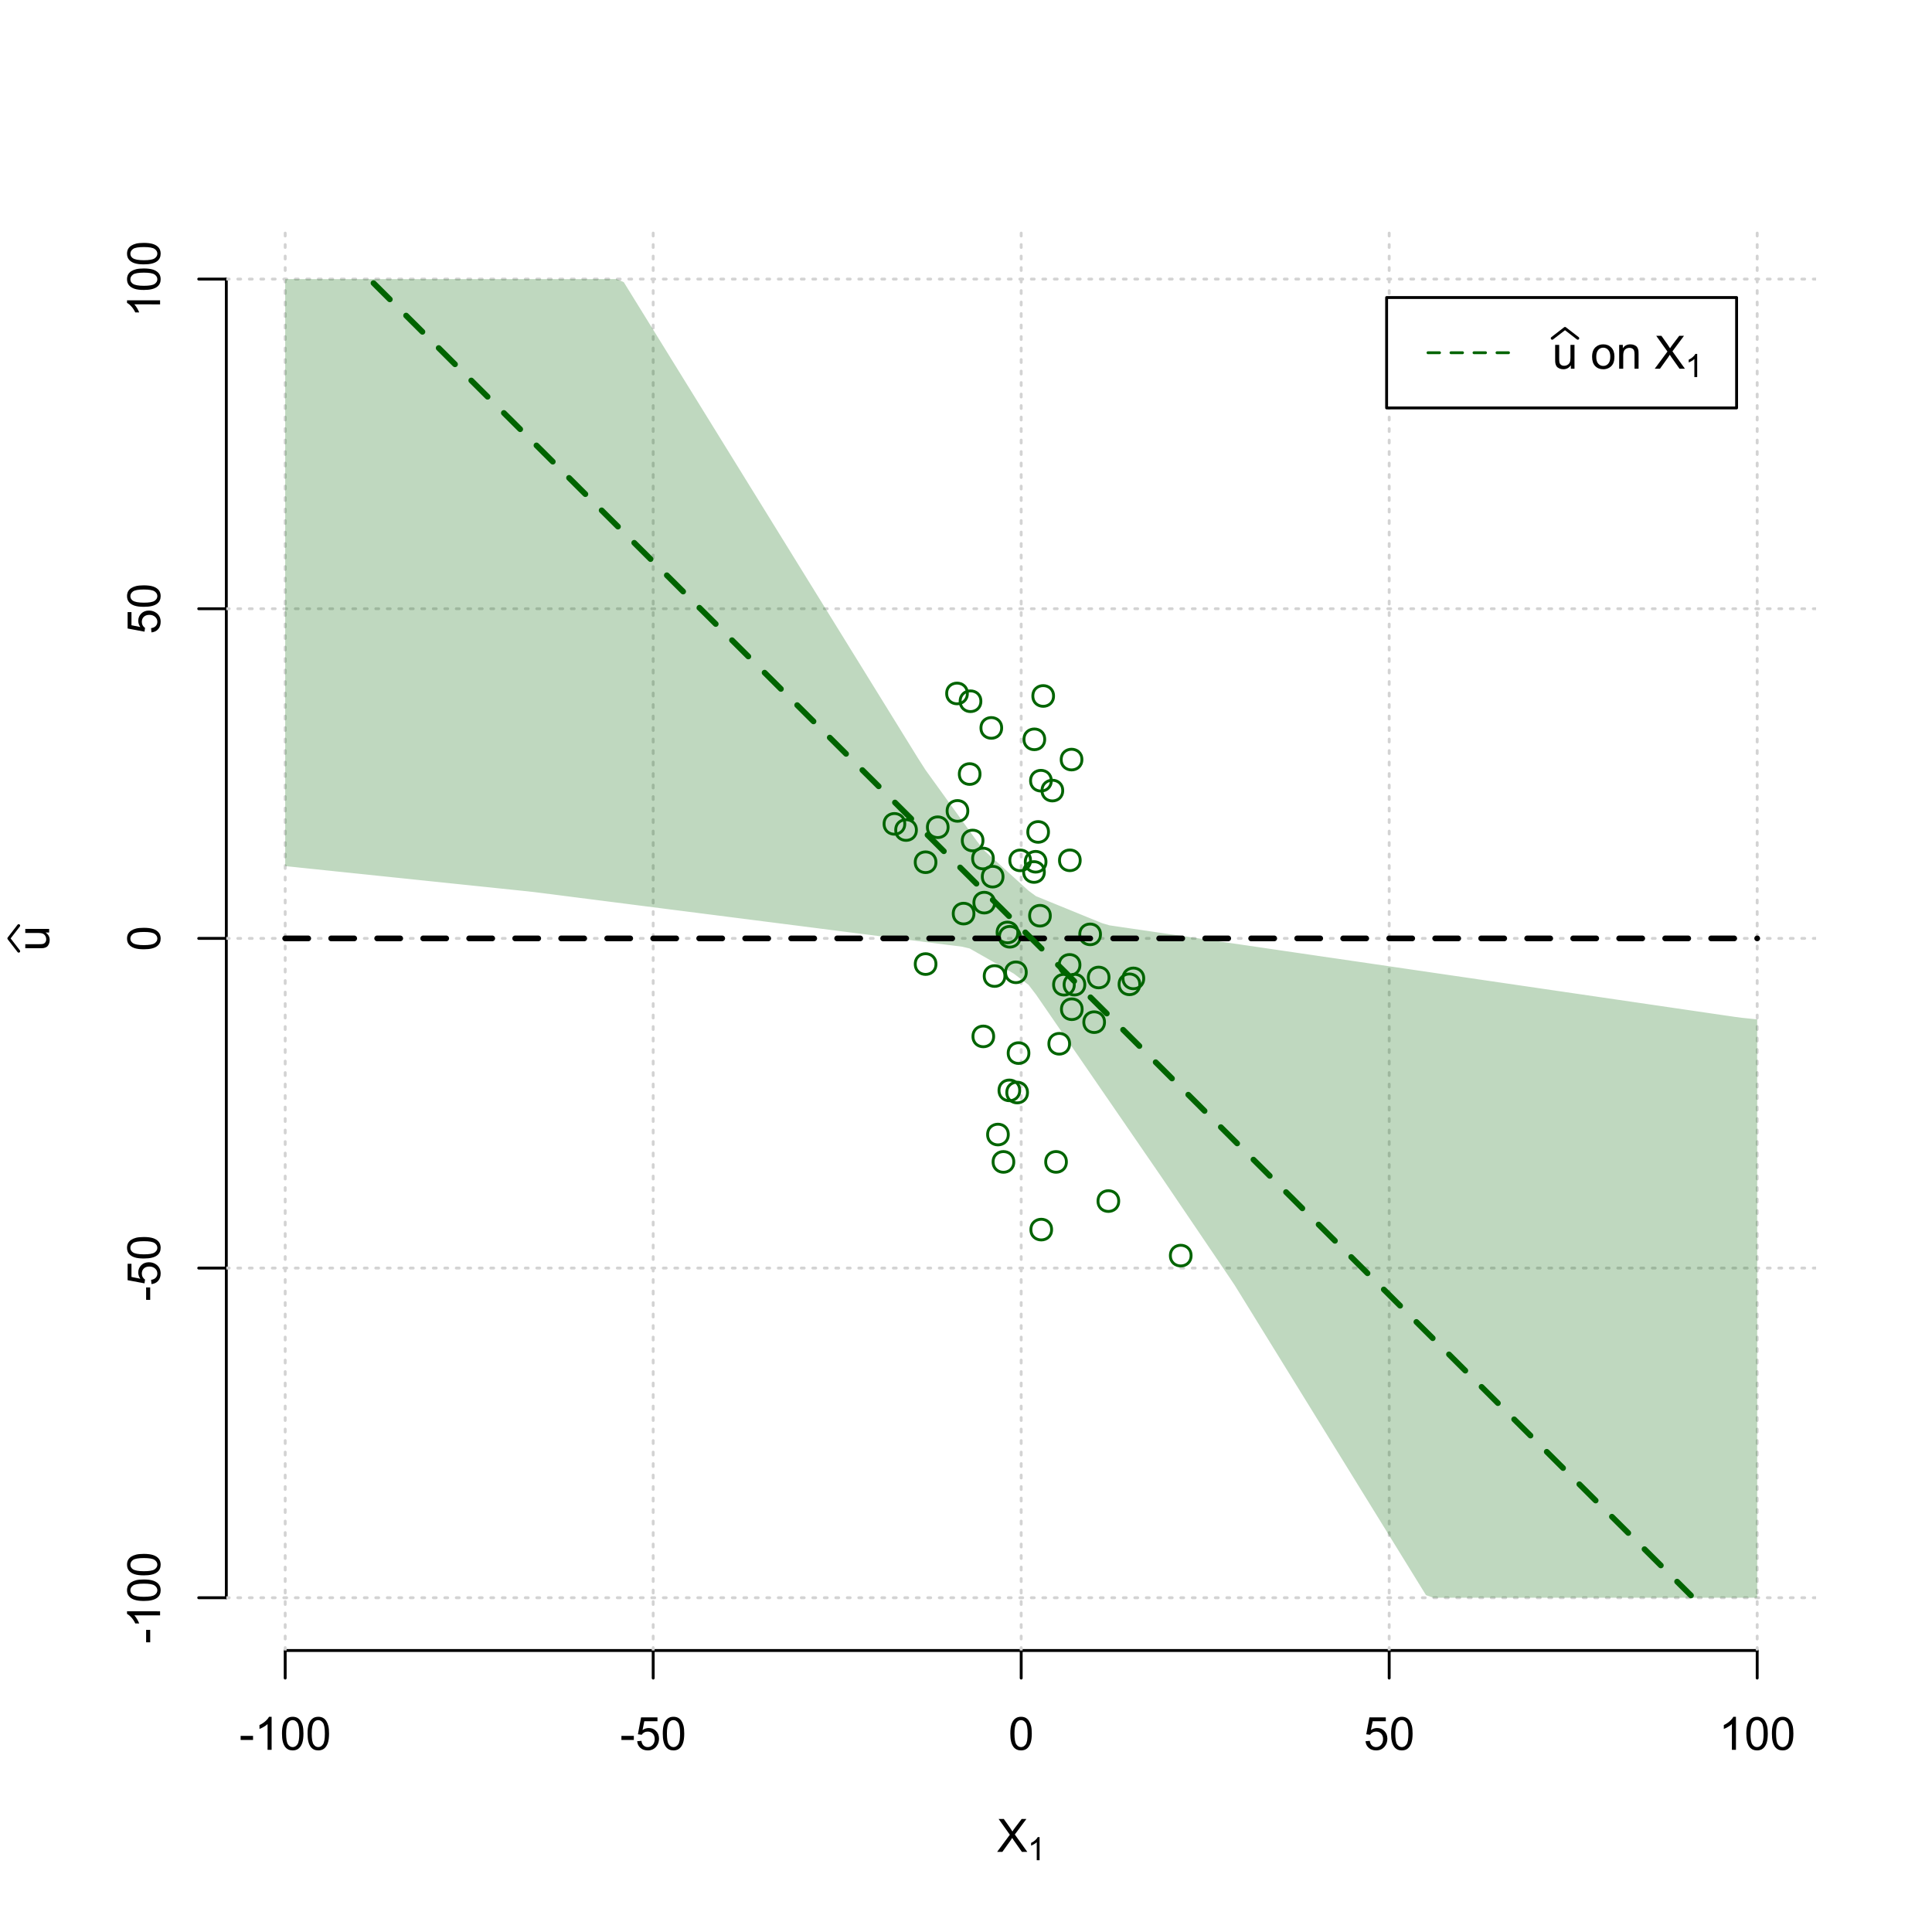 <?xml version="1.0" encoding="UTF-8"?>
<svg xmlns="http://www.w3.org/2000/svg" xmlns:xlink="http://www.w3.org/1999/xlink" width="504pt" height="504pt" viewBox="0 0 504 504" version="1.1">
<defs>
<g>
<symbol overflow="visible" id="glyph0-0">
<path style="stroke:none;" d="M 1.5 0 L 1.5 -7.5 L 7.5 -7.5 L 7.5 0 Z M 1.688 -0.188 L 7.312 -0.188 L 7.312 -7.312 L 1.688 -7.312 Z M 1.688 -0.188 "/>
</symbol>
<symbol overflow="visible" id="glyph0-1">
<path style="stroke:none;" d="M 0.055 0 L 3.375 -4.477 L 0.445 -8.59 L 1.797 -8.59 L 3.359 -6.387 C 3.68 -5.93 3.91 -5.578 4.047 -5.332 C 4.238 -5.645 4.465 -5.969 4.727 -6.312 L 6.457 -8.59 L 7.695 -8.59 L 4.676 -4.539 L 7.93 0 L 6.523 0 L 4.359 -3.062 C 4.238 -3.238 4.113 -3.43 3.984 -3.641 C 3.789 -3.324 3.652 -3.109 3.574 -2.992 L 1.418 0 Z M 0.055 0 "/>
</symbol>
<symbol overflow="visible" id="glyph0-2">
<path style="stroke:none;" d="M 0.383 -2.578 L 0.383 -3.641 L 3.621 -3.641 L 3.621 -2.578 Z M 0.383 -2.578 "/>
</symbol>
<symbol overflow="visible" id="glyph0-3">
<path style="stroke:none;" d="M 4.469 0 L 3.414 0 L 3.414 -6.719 C 3.16 -6.477 2.828 -6.234 2.414 -5.996 C 2 -5.75 1.629 -5.57 1.305 -5.449 L 1.305 -6.469 C 1.895 -6.742 2.41 -7.078 2.852 -7.477 C 3.293 -7.871 3.605 -8.254 3.789 -8.625 L 4.469 -8.625 Z M 4.469 0 "/>
</symbol>
<symbol overflow="visible" id="glyph0-4">
<path style="stroke:none;" d="M 0.5 -4.234 C 0.496 -5.246 0.602 -6.062 0.812 -6.688 C 1.02 -7.305 1.328 -7.785 1.742 -8.121 C 2.148 -8.457 2.668 -8.625 3.297 -8.625 C 3.758 -8.625 4.164 -8.531 4.512 -8.348 C 4.855 -8.16 5.141 -7.891 5.371 -7.543 C 5.594 -7.191 5.773 -6.766 5.906 -6.266 C 6.035 -5.762 6.098 -5.086 6.102 -4.234 C 6.098 -3.227 5.996 -2.414 5.789 -1.797 C 5.578 -1.176 5.266 -0.695 4.859 -0.359 C 4.445 -0.02 3.926 0.145 3.297 0.148 C 2.465 0.145 1.816 -0.148 1.348 -0.742 C 0.781 -1.457 0.496 -2.621 0.5 -4.234 Z M 1.582 -4.234 C 1.582 -2.824 1.746 -1.887 2.074 -1.418 C 2.402 -0.949 2.809 -0.715 3.297 -0.719 C 3.777 -0.715 4.184 -0.949 4.52 -1.422 C 4.848 -1.887 5.016 -2.824 5.016 -4.234 C 5.016 -5.648 4.848 -6.59 4.52 -7.055 C 4.184 -7.516 3.773 -7.746 3.289 -7.75 C 2.801 -7.746 2.414 -7.543 2.125 -7.137 C 1.762 -6.613 1.582 -5.645 1.582 -4.234 Z M 1.582 -4.234 "/>
</symbol>
<symbol overflow="visible" id="glyph0-5">
<path style="stroke:none;" d="M 0.5 -2.25 L 1.605 -2.344 C 1.684 -1.805 1.871 -1.398 2.176 -1.125 C 2.473 -0.852 2.836 -0.715 3.258 -0.719 C 3.766 -0.715 4.195 -0.906 4.547 -1.293 C 4.898 -1.672 5.074 -2.18 5.074 -2.82 C 5.074 -3.414 4.902 -3.891 4.566 -4.242 C 4.227 -4.59 3.785 -4.762 3.242 -4.766 C 2.898 -4.762 2.594 -4.684 2.32 -4.531 C 2.047 -4.375 1.832 -4.176 1.676 -3.93 L 0.688 -4.062 L 1.516 -8.473 L 5.789 -8.473 L 5.789 -7.465 L 2.359 -7.465 L 1.898 -5.156 C 2.414 -5.516 2.953 -5.695 3.523 -5.695 C 4.27 -5.695 4.902 -5.434 5.422 -4.914 C 5.934 -4.395 6.191 -3.727 6.195 -2.914 C 6.191 -2.133 5.965 -1.461 5.516 -0.898 C 4.961 -0.199 4.211 0.145 3.258 0.148 C 2.477 0.145 1.836 -0.07 1.344 -0.508 C 0.844 -0.941 0.562 -1.523 0.5 -2.25 Z M 0.5 -2.25 "/>
</symbol>
<symbol overflow="visible" id="glyph0-6">
<path style="stroke:none;" d="M 4.867 0 L 4.867 -0.914 C 4.379 -0.211 3.723 0.141 2.895 0.141 C 2.527 0.141 2.184 0.07 1.867 -0.07 C 1.547 -0.211 1.309 -0.387 1.156 -0.602 C 1 -0.812 0.895 -1.074 0.832 -1.383 C 0.785 -1.59 0.762 -1.918 0.766 -2.367 L 0.766 -6.223 L 1.82 -6.223 L 1.82 -2.773 C 1.816 -2.219 1.84 -1.848 1.887 -1.656 C 1.949 -1.379 2.09 -1.16 2.309 -1.004 C 2.523 -0.84 2.789 -0.762 3.105 -0.766 C 3.418 -0.762 3.715 -0.844 3.996 -1.008 C 4.273 -1.172 4.469 -1.391 4.586 -1.672 C 4.699 -1.949 4.758 -2.355 4.758 -2.891 L 4.758 -6.223 L 5.812 -6.223 L 5.812 0 Z M 4.867 0 "/>
</symbol>
<symbol overflow="visible" id="glyph0-7">
<path style="stroke:none;" d=""/>
</symbol>
<symbol overflow="visible" id="glyph0-8">
<path style="stroke:none;" d="M 0.398 -3.109 C 0.398 -4.262 0.719 -5.117 1.359 -5.672 C 1.895 -6.133 2.547 -6.363 3.316 -6.363 C 4.172 -6.363 4.871 -6.082 5.414 -5.52 C 5.953 -4.957 6.223 -4.184 6.227 -3.199 C 6.223 -2.398 6.102 -1.766 5.867 -1.309 C 5.625 -0.848 5.277 -0.492 4.82 -0.238 C 4.359 0.016 3.859 0.141 3.316 0.141 C 2.441 0.141 1.734 -0.137 1.203 -0.695 C 0.664 -1.254 0.398 -2.059 0.398 -3.109 Z M 1.484 -3.109 C 1.48 -2.309 1.656 -1.711 2.004 -1.32 C 2.348 -0.922 2.785 -0.727 3.316 -0.727 C 3.84 -0.727 4.273 -0.926 4.621 -1.324 C 4.969 -1.723 5.145 -2.328 5.145 -3.148 C 5.145 -3.914 4.969 -4.496 4.617 -4.895 C 4.266 -5.289 3.832 -5.488 3.316 -5.492 C 2.785 -5.488 2.348 -5.293 2.004 -4.898 C 1.656 -4.5 1.48 -3.902 1.484 -3.109 Z M 1.484 -3.109 "/>
</symbol>
<symbol overflow="visible" id="glyph0-9">
<path style="stroke:none;" d="M 0.789 0 L 0.789 -6.223 L 1.742 -6.223 L 1.742 -5.336 C 2.195 -6.02 2.855 -6.363 3.719 -6.363 C 4.09 -6.363 4.434 -6.293 4.754 -6.16 C 5.066 -6.023 5.305 -5.848 5.461 -5.633 C 5.617 -5.41 5.727 -5.152 5.789 -4.852 C 5.828 -4.656 5.848 -4.312 5.848 -3.828 L 5.848 0 L 4.793 0 L 4.793 -3.785 C 4.793 -4.215 4.75 -4.535 4.668 -4.75 C 4.586 -4.961 4.441 -5.129 4.234 -5.258 C 4.023 -5.383 3.777 -5.449 3.5 -5.449 C 3.047 -5.449 2.66 -5.305 2.332 -5.02 C 2.004 -4.734 1.84 -4.195 1.844 -3.398 L 1.844 0 Z M 0.789 0 "/>
</symbol>
<symbol overflow="visible" id="glyph1-0">
<path style="stroke:none;" d="M 1.051 0 L 1.051 -5.25 L 5.25 -5.25 L 5.25 0 Z M 1.18 -0.133 L 5.117 -0.133 L 5.117 -5.117 L 1.18 -5.117 Z M 1.18 -0.133 "/>
</symbol>
<symbol overflow="visible" id="glyph1-1">
<path style="stroke:none;" d="M 3.129 0 L 2.391 0 L 2.391 -4.703 C 2.211 -4.531 1.977 -4.363 1.691 -4.195 C 1.398 -4.023 1.141 -3.895 0.914 -3.812 L 0.914 -4.527 C 1.328 -4.719 1.688 -4.953 1.996 -5.234 C 2.305 -5.508 2.523 -5.777 2.652 -6.039 L 3.129 -6.039 Z M 3.129 0 "/>
</symbol>
<symbol overflow="visible" id="glyph2-0">
<path style="stroke:none;" d="M 0 -1.5 L -7.5 -1.5 L -7.5 -7.5 L 0 -7.5 Z M -0.188 -1.688 L -0.188 -7.312 L -7.312 -7.312 L -7.312 -1.688 Z M -0.188 -1.688 "/>
</symbol>
<symbol overflow="visible" id="glyph2-1">
<path style="stroke:none;" d="M 0 -4.867 L -0.914 -4.867 C -0.211 -4.379 0.141 -3.723 0.141 -2.895 C 0.141 -2.527 0.07 -2.184 -0.07 -1.867 C -0.211 -1.547 -0.387 -1.309 -0.598 -1.156 C -0.809 -1 -1.07 -0.895 -1.383 -0.832 C -1.59 -0.789 -1.918 -0.766 -2.367 -0.77 L -6.223 -0.77 L -6.223 -1.824 L -2.773 -1.824 C -2.219 -1.82 -1.848 -1.844 -1.656 -1.887 C -1.379 -1.949 -1.16 -2.09 -1.004 -2.309 C -0.84 -2.523 -0.762 -2.789 -0.766 -3.105 C -0.762 -3.418 -0.844 -3.715 -1.008 -3.996 C -1.172 -4.273 -1.391 -4.469 -1.672 -4.586 C -1.945 -4.699 -2.352 -4.758 -2.887 -4.758 L -6.223 -4.758 L -6.223 -5.812 L 0 -5.812 Z M 0 -4.867 "/>
</symbol>
<symbol overflow="visible" id="glyph2-2">
<path style="stroke:none;" d="M -2.578 -0.383 L -3.641 -0.383 L -3.641 -3.621 L -2.578 -3.621 Z M -2.578 -0.383 "/>
</symbol>
<symbol overflow="visible" id="glyph2-3">
<path style="stroke:none;" d="M 0 -4.469 L 0 -3.414 L -6.719 -3.418 C -6.477 -3.16 -6.234 -2.828 -5.996 -2.418 C -5.75 -2.004 -5.57 -1.633 -5.449 -1.309 L -6.469 -1.309 C -6.742 -1.895 -7.078 -2.41 -7.477 -2.852 C -7.871 -3.293 -8.254 -3.605 -8.625 -3.793 L -8.625 -4.473 Z M 0 -4.469 "/>
</symbol>
<symbol overflow="visible" id="glyph2-4">
<path style="stroke:none;" d="M -4.234 -0.5 C -5.246 -0.496 -6.062 -0.602 -6.688 -0.812 C -7.305 -1.02 -7.785 -1.328 -8.121 -1.742 C -8.457 -2.152 -8.625 -2.672 -8.625 -3.301 C -8.625 -3.758 -8.531 -4.164 -8.348 -4.512 C -8.16 -4.859 -7.891 -5.145 -7.543 -5.371 C -7.191 -5.594 -6.766 -5.773 -6.266 -5.906 C -5.762 -6.035 -5.086 -6.098 -4.234 -6.102 C -3.223 -6.098 -2.41 -5.996 -1.793 -5.789 C -1.176 -5.578 -0.695 -5.266 -0.359 -4.859 C -0.02 -4.445 0.145 -3.926 0.148 -3.297 C 0.145 -2.465 -0.148 -1.816 -0.742 -1.348 C -1.457 -0.781 -2.621 -0.496 -4.234 -0.5 Z M -4.234 -1.582 C -2.824 -1.582 -1.887 -1.746 -1.418 -2.074 C -0.949 -2.402 -0.715 -2.809 -0.719 -3.297 C -0.715 -3.777 -0.949 -4.184 -1.422 -4.52 C -1.887 -4.848 -2.824 -5.016 -4.234 -5.016 C -5.648 -5.016 -6.59 -4.848 -7.055 -4.52 C -7.516 -4.188 -7.746 -3.777 -7.75 -3.289 C -7.746 -2.801 -7.543 -2.414 -7.137 -2.129 C -6.613 -1.762 -5.645 -1.582 -4.234 -1.582 Z M -4.234 -1.582 "/>
</symbol>
<symbol overflow="visible" id="glyph2-5">
<path style="stroke:none;" d="M -2.25 -0.5 L -2.344 -1.605 C -1.805 -1.684 -1.398 -1.871 -1.125 -2.176 C -0.852 -2.473 -0.715 -2.836 -0.719 -3.258 C -0.715 -3.766 -0.906 -4.195 -1.293 -4.547 C -1.672 -4.898 -2.18 -5.074 -2.816 -5.074 C -3.414 -5.074 -3.891 -4.902 -4.242 -4.566 C -4.59 -4.227 -4.762 -3.785 -4.766 -3.242 C -4.762 -2.898 -4.684 -2.594 -4.531 -2.32 C -4.375 -2.047 -4.176 -1.832 -3.93 -1.676 L -4.062 -0.688 L -8.473 -1.52 L -8.473 -5.789 L -7.465 -5.789 L -7.465 -2.363 L -5.156 -1.898 C -5.516 -2.414 -5.695 -2.953 -5.695 -3.523 C -5.695 -4.27 -5.434 -4.902 -4.914 -5.422 C -4.395 -5.934 -3.727 -6.191 -2.91 -6.195 C -2.133 -6.191 -1.461 -5.965 -0.895 -5.516 C -0.199 -4.961 0.145 -4.211 0.148 -3.258 C 0.145 -2.477 -0.07 -1.836 -0.508 -1.344 C -0.941 -0.848 -1.523 -0.566 -2.25 -0.5 Z M -2.25 -0.5 "/>
</symbol>
</g>
<clipPath id="clip1">
  <path d="M 74 59.039 L 75 59.039 L 75 430.559 L 74 430.559 Z M 74 59.039 "/>
</clipPath>
<clipPath id="clip2">
  <path d="M 170 59.039 L 171 59.039 L 171 430.559 L 170 430.559 Z M 170 59.039 "/>
</clipPath>
<clipPath id="clip3">
  <path d="M 266 59.039 L 267 59.039 L 267 430.559 L 266 430.559 Z M 266 59.039 "/>
</clipPath>
<clipPath id="clip4">
  <path d="M 362 59.039 L 363 59.039 L 363 430.559 L 362 430.559 Z M 362 59.039 "/>
</clipPath>
<clipPath id="clip5">
  <path d="M 458 59.039 L 459 59.039 L 459 430.559 L 458 430.559 Z M 458 59.039 "/>
</clipPath>
<clipPath id="clip6">
  <path d="M 59.039 416 L 473.758 416 L 473.758 418 L 59.039 418 Z M 59.039 416 "/>
</clipPath>
<clipPath id="clip7">
  <path d="M 59.039 330 L 473.758 330 L 473.758 332 L 59.039 332 Z M 59.039 330 "/>
</clipPath>
<clipPath id="clip8">
  <path d="M 59.039 244 L 473.758 244 L 473.758 246 L 59.039 246 Z M 59.039 244 "/>
</clipPath>
<clipPath id="clip9">
  <path d="M 59.039 158 L 473.758 158 L 473.758 160 L 59.039 160 Z M 59.039 158 "/>
</clipPath>
<clipPath id="clip10">
  <path d="M 59.039 72 L 473.758 72 L 473.758 74 L 59.039 74 Z M 59.039 72 "/>
</clipPath>
</defs>
<g id="surface3936">
<rect x="0" y="0" width="504" height="504" style="fill:rgb(100%,100%,100%);fill-opacity:1;stroke:none;"/>
<g style="fill:rgb(0%,0%,0%);fill-opacity:1;">
  <use xlink:href="#glyph0-1" x="260.062" y="483.102"/>
</g>
<g style="fill:rgb(0%,0%,0%);fill-opacity:1;">
  <use xlink:href="#glyph1-1" x="268.066" y="485.281"/>
</g>
<g style="fill:rgb(0%,0%,0%);fill-opacity:1;">
  <use xlink:href="#glyph2-1" x="12.82" y="248.137"/>
</g>
<path style="fill:none;stroke-width:0.75;stroke-linecap:round;stroke-linejoin:round;stroke:rgb(0%,0%,0%);stroke-opacity:1;stroke-miterlimit:10;" d="M 4.879 248.137 L 2.301 244.801 L 4.879 241.465 "/>
<path style="fill:none;stroke-width:0.75;stroke-linecap:round;stroke-linejoin:round;stroke:rgb(0%,0%,0%);stroke-opacity:1;stroke-miterlimit:10;" d="M 74.398 430.559 L 458.398 430.559 "/>
<path style="fill:none;stroke-width:0.75;stroke-linecap:round;stroke-linejoin:round;stroke:rgb(0%,0%,0%);stroke-opacity:1;stroke-miterlimit:10;" d="M 74.398 430.559 L 74.398 437.762 "/>
<path style="fill:none;stroke-width:0.75;stroke-linecap:round;stroke-linejoin:round;stroke:rgb(0%,0%,0%);stroke-opacity:1;stroke-miterlimit:10;" d="M 170.398 430.559 L 170.398 437.762 "/>
<path style="fill:none;stroke-width:0.75;stroke-linecap:round;stroke-linejoin:round;stroke:rgb(0%,0%,0%);stroke-opacity:1;stroke-miterlimit:10;" d="M 266.398 430.559 L 266.398 437.762 "/>
<path style="fill:none;stroke-width:0.75;stroke-linecap:round;stroke-linejoin:round;stroke:rgb(0%,0%,0%);stroke-opacity:1;stroke-miterlimit:10;" d="M 362.398 430.559 L 362.398 437.762 "/>
<path style="fill:none;stroke-width:0.75;stroke-linecap:round;stroke-linejoin:round;stroke:rgb(0%,0%,0%);stroke-opacity:1;stroke-miterlimit:10;" d="M 458.398 430.559 L 458.398 437.762 "/>
<g style="fill:rgb(0%,0%,0%);fill-opacity:1;">
  <use xlink:href="#glyph0-2" x="62.391" y="456.48"/>
  <use xlink:href="#glyph0-3" x="66.387" y="456.48"/>
  <use xlink:href="#glyph0-4" x="73.061" y="456.48"/>
  <use xlink:href="#glyph0-4" x="79.734" y="456.48"/>
</g>
<g style="fill:rgb(0%,0%,0%);fill-opacity:1;">
  <use xlink:href="#glyph0-2" x="161.727" y="456.48"/>
  <use xlink:href="#glyph0-5" x="165.723" y="456.48"/>
  <use xlink:href="#glyph0-4" x="172.396" y="456.48"/>
</g>
<g style="fill:rgb(0%,0%,0%);fill-opacity:1;">
  <use xlink:href="#glyph0-4" x="263.062" y="456.48"/>
</g>
<g style="fill:rgb(0%,0%,0%);fill-opacity:1;">
  <use xlink:href="#glyph0-5" x="355.727" y="456.48"/>
  <use xlink:href="#glyph0-4" x="362.4" y="456.48"/>
</g>
<g style="fill:rgb(0%,0%,0%);fill-opacity:1;">
  <use xlink:href="#glyph0-3" x="448.387" y="456.48"/>
  <use xlink:href="#glyph0-4" x="455.061" y="456.48"/>
  <use xlink:href="#glyph0-4" x="461.734" y="456.48"/>
</g>
<path style="fill:none;stroke-width:0.75;stroke-linecap:round;stroke-linejoin:round;stroke:rgb(0%,0%,0%);stroke-opacity:1;stroke-miterlimit:10;" d="M 59.039 416.801 L 59.039 72.801 "/>
<path style="fill:none;stroke-width:0.75;stroke-linecap:round;stroke-linejoin:round;stroke:rgb(0%,0%,0%);stroke-opacity:1;stroke-miterlimit:10;" d="M 59.039 416.801 L 51.84 416.801 "/>
<path style="fill:none;stroke-width:0.75;stroke-linecap:round;stroke-linejoin:round;stroke:rgb(0%,0%,0%);stroke-opacity:1;stroke-miterlimit:10;" d="M 59.039 330.801 L 51.84 330.801 "/>
<path style="fill:none;stroke-width:0.75;stroke-linecap:round;stroke-linejoin:round;stroke:rgb(0%,0%,0%);stroke-opacity:1;stroke-miterlimit:10;" d="M 59.039 244.801 L 51.84 244.801 "/>
<path style="fill:none;stroke-width:0.75;stroke-linecap:round;stroke-linejoin:round;stroke:rgb(0%,0%,0%);stroke-opacity:1;stroke-miterlimit:10;" d="M 59.039 158.801 L 51.84 158.801 "/>
<path style="fill:none;stroke-width:0.75;stroke-linecap:round;stroke-linejoin:round;stroke:rgb(0%,0%,0%);stroke-opacity:1;stroke-miterlimit:10;" d="M 59.039 72.801 L 51.84 72.801 "/>
<g style="fill:rgb(0%,0%,0%);fill-opacity:1;">
  <use xlink:href="#glyph2-2" x="41.762" y="428.809"/>
  <use xlink:href="#glyph2-3" x="41.762" y="424.812"/>
  <use xlink:href="#glyph2-4" x="41.762" y="418.139"/>
  <use xlink:href="#glyph2-4" x="41.762" y="411.465"/>
</g>
<g style="fill:rgb(0%,0%,0%);fill-opacity:1;">
  <use xlink:href="#glyph2-2" x="41.762" y="339.473"/>
  <use xlink:href="#glyph2-5" x="41.762" y="335.477"/>
  <use xlink:href="#glyph2-4" x="41.762" y="328.803"/>
</g>
<g style="fill:rgb(0%,0%,0%);fill-opacity:1;">
  <use xlink:href="#glyph2-4" x="41.762" y="248.137"/>
</g>
<g style="fill:rgb(0%,0%,0%);fill-opacity:1;">
  <use xlink:href="#glyph2-5" x="41.762" y="165.473"/>
  <use xlink:href="#glyph2-4" x="41.762" y="158.799"/>
</g>
<g style="fill:rgb(0%,0%,0%);fill-opacity:1;">
  <use xlink:href="#glyph2-3" x="41.762" y="82.812"/>
  <use xlink:href="#glyph2-4" x="41.762" y="76.139"/>
  <use xlink:href="#glyph2-4" x="41.762" y="69.465"/>
</g>
<g clip-path="url(#clip1)" clip-rule="nonzero">
<path style="fill:none;stroke-width:0.75;stroke-linecap:round;stroke-linejoin:round;stroke:rgb(82.745%,82.745%,82.745%);stroke-opacity:1;stroke-dasharray:0.75,2.25;stroke-miterlimit:10;" d="M 74.398 430.559 L 74.398 59.039 "/>
</g>
<g clip-path="url(#clip2)" clip-rule="nonzero">
<path style="fill:none;stroke-width:0.75;stroke-linecap:round;stroke-linejoin:round;stroke:rgb(82.745%,82.745%,82.745%);stroke-opacity:1;stroke-dasharray:0.75,2.25;stroke-miterlimit:10;" d="M 170.398 430.559 L 170.398 59.039 "/>
</g>
<g clip-path="url(#clip3)" clip-rule="nonzero">
<path style="fill:none;stroke-width:0.75;stroke-linecap:round;stroke-linejoin:round;stroke:rgb(82.745%,82.745%,82.745%);stroke-opacity:1;stroke-dasharray:0.75,2.25;stroke-miterlimit:10;" d="M 266.398 430.559 L 266.398 59.039 "/>
</g>
<g clip-path="url(#clip4)" clip-rule="nonzero">
<path style="fill:none;stroke-width:0.75;stroke-linecap:round;stroke-linejoin:round;stroke:rgb(82.745%,82.745%,82.745%);stroke-opacity:1;stroke-dasharray:0.75,2.25;stroke-miterlimit:10;" d="M 362.398 430.559 L 362.398 59.039 "/>
</g>
<g clip-path="url(#clip5)" clip-rule="nonzero">
<path style="fill:none;stroke-width:0.75;stroke-linecap:round;stroke-linejoin:round;stroke:rgb(82.745%,82.745%,82.745%);stroke-opacity:1;stroke-dasharray:0.75,2.25;stroke-miterlimit:10;" d="M 458.398 430.559 L 458.398 59.039 "/>
</g>
<g clip-path="url(#clip6)" clip-rule="nonzero">
<path style="fill:none;stroke-width:0.75;stroke-linecap:round;stroke-linejoin:round;stroke:rgb(82.745%,82.745%,82.745%);stroke-opacity:1;stroke-dasharray:0.75,2.25;stroke-miterlimit:10;" d="M 59.039 416.801 L 473.762 416.801 "/>
</g>
<g clip-path="url(#clip7)" clip-rule="nonzero">
<path style="fill:none;stroke-width:0.75;stroke-linecap:round;stroke-linejoin:round;stroke:rgb(82.745%,82.745%,82.745%);stroke-opacity:1;stroke-dasharray:0.75,2.25;stroke-miterlimit:10;" d="M 59.039 330.801 L 473.762 330.801 "/>
</g>
<g clip-path="url(#clip8)" clip-rule="nonzero">
<path style="fill:none;stroke-width:0.75;stroke-linecap:round;stroke-linejoin:round;stroke:rgb(82.745%,82.745%,82.745%);stroke-opacity:1;stroke-dasharray:0.75,2.25;stroke-miterlimit:10;" d="M 59.039 244.801 L 473.762 244.801 "/>
</g>
<g clip-path="url(#clip9)" clip-rule="nonzero">
<path style="fill:none;stroke-width:0.75;stroke-linecap:round;stroke-linejoin:round;stroke:rgb(82.745%,82.745%,82.745%);stroke-opacity:1;stroke-dasharray:0.75,2.25;stroke-miterlimit:10;" d="M 59.039 158.801 L 473.762 158.801 "/>
</g>
<g clip-path="url(#clip10)" clip-rule="nonzero">
<path style="fill:none;stroke-width:0.75;stroke-linecap:round;stroke-linejoin:round;stroke:rgb(82.745%,82.745%,82.745%);stroke-opacity:1;stroke-dasharray:0.75,2.25;stroke-miterlimit:10;" d="M 59.039 72.801 L 473.762 72.801 "/>
</g>
<path style=" stroke:none;fill-rule:nonzero;fill:rgb(0%,39.216%,0%);fill-opacity:0.251;" d="M 74.398 72.801 L 160.801 72.801 L 162.719 73.602 L 164.641 76.707 L 166.559 79.812 L 168.48 82.918 L 170.398 86.027 L 172.32 89.133 L 174.238 92.238 L 176.16 95.348 L 178.078 98.453 L 181.922 104.664 L 183.84 107.773 L 185.762 110.879 L 187.68 113.984 L 189.602 117.094 L 191.52 120.199 L 193.441 123.305 L 195.359 126.414 L 197.281 129.52 L 199.199 132.625 L 201.121 135.73 L 203.039 138.84 L 204.961 141.945 L 206.879 145.051 L 208.801 148.16 L 210.719 151.266 L 212.641 154.371 L 214.559 157.477 L 216.48 160.586 L 218.398 163.691 L 220.32 166.797 L 222.238 169.906 L 224.16 173.012 L 226.078 176.117 L 228 179.227 L 229.922 182.332 L 231.84 185.438 L 233.762 188.543 L 235.68 191.652 L 237.602 194.758 L 239.52 197.863 L 241.441 200.859 L 243.359 203.52 L 245.281 206.18 L 247.199 208.84 L 249.121 211.5 L 251.039 214.16 L 252.961 216.82 L 254.879 219.48 L 256.801 221.91 L 258.719 223.652 L 260.641 225.391 L 262.559 227.133 L 264.48 228.875 L 266.398 230.617 L 268.32 232.359 L 270.238 233.773 L 272.16 234.559 L 274.078 235.344 L 276 236.129 L 277.922 236.91 L 279.84 237.695 L 281.762 238.48 L 283.68 239.266 L 285.602 240.047 L 287.52 240.832 L 289.441 241.395 L 291.359 241.676 L 293.281 241.957 L 295.199 242.238 L 297.121 242.52 L 299.039 242.801 L 300.961 243.082 L 302.879 243.363 L 304.801 243.645 L 306.719 243.926 L 308.641 244.207 L 310.559 244.488 L 312.48 244.766 L 314.398 245.047 L 316.32 245.328 L 318.238 245.609 L 320.16 245.891 L 322.078 246.172 L 325.922 246.734 L 327.84 247.016 L 329.762 247.297 L 331.68 247.578 L 333.602 247.859 L 335.52 248.141 L 337.441 248.422 L 339.359 248.703 L 341.281 248.984 L 343.199 249.266 L 345.121 249.547 L 347.039 249.824 L 348.961 250.105 L 350.879 250.387 L 352.801 250.668 L 354.719 250.949 L 356.641 251.23 L 358.559 251.512 L 360.48 251.793 L 362.398 252.074 L 364.32 252.355 L 366.238 252.637 L 368.16 252.918 L 370.078 253.199 L 373.922 253.762 L 375.84 254.043 L 377.762 254.324 L 379.68 254.605 L 381.602 254.883 L 383.52 255.164 L 385.441 255.445 L 387.359 255.727 L 389.281 256.008 L 391.199 256.289 L 393.121 256.57 L 395.039 256.852 L 396.961 257.133 L 398.879 257.414 L 400.801 257.695 L 402.719 257.977 L 404.641 258.258 L 406.559 258.539 L 408.48 258.82 L 410.398 259.102 L 412.32 259.383 L 414.238 259.664 L 416.16 259.941 L 418.078 260.223 L 421.922 260.785 L 423.84 261.066 L 425.762 261.348 L 427.68 261.629 L 429.602 261.91 L 431.52 262.191 L 433.441 262.473 L 435.359 262.754 L 437.281 263.035 L 439.199 263.316 L 441.121 263.598 L 443.039 263.879 L 444.961 264.16 L 446.879 264.441 L 448.801 264.723 L 450.719 265 L 452.641 265.281 L 454.559 265.527 L 456.48 265.727 L 458.398 265.926 L 458.398 416.801 L 373.922 416.801 L 372 416.121 L 370.078 413.012 L 368.16 409.902 L 366.238 406.789 L 364.32 403.68 L 362.398 400.57 L 360.48 397.461 L 358.559 394.348 L 356.641 391.238 L 354.719 388.129 L 352.801 385.016 L 350.879 381.906 L 348.961 378.797 L 347.039 375.688 L 345.121 372.574 L 343.199 369.465 L 341.281 366.355 L 339.359 363.246 L 337.441 360.133 L 335.52 357.023 L 333.602 353.914 L 331.68 350.801 L 329.762 347.691 L 327.84 344.582 L 325.922 341.473 L 324 338.359 L 322.078 335.25 L 320.16 332.391 L 318.238 329.555 L 316.32 326.723 L 314.398 323.891 L 312.48 321.055 L 310.559 318.223 L 308.641 315.387 L 306.719 312.555 L 304.801 309.719 L 302.879 306.887 L 300.961 304.094 L 299.039 301.301 L 297.121 298.508 L 295.199 295.715 L 293.281 292.922 L 291.359 290.129 L 289.441 287.336 L 287.52 284.547 L 285.602 281.754 L 283.68 278.961 L 281.762 276.168 L 279.84 273.375 L 277.922 270.582 L 274.078 264.996 L 272.16 262.207 L 270.238 259.414 L 268.32 256.918 L 266.398 255.461 L 264.48 254 L 262.559 252.891 L 260.641 251.797 L 258.719 250.707 L 256.801 249.613 L 254.879 248.523 L 252.961 247.43 L 251.039 246.973 L 249.121 246.727 L 247.199 246.484 L 245.281 246.238 L 243.359 245.992 L 241.441 245.746 L 239.52 245.504 L 237.602 245.258 L 235.68 245.012 L 233.762 244.766 L 231.84 244.523 L 229.922 244.277 L 226.078 243.785 L 224.16 243.543 L 222.238 243.297 L 220.32 243.051 L 218.398 242.805 L 216.48 242.562 L 214.559 242.316 L 212.641 242.07 L 210.719 241.824 L 208.801 241.578 L 206.879 241.336 L 204.961 241.09 L 203.039 240.844 L 201.121 240.598 L 199.199 240.355 L 197.281 240.109 L 195.359 239.863 L 193.441 239.617 L 191.52 239.375 L 189.602 239.129 L 187.68 238.883 L 185.762 238.637 L 183.84 238.395 L 181.922 238.148 L 178.078 237.656 L 176.16 237.414 L 174.238 237.168 L 172.32 236.922 L 170.398 236.676 L 168.48 236.434 L 166.559 236.188 L 164.641 235.941 L 162.719 235.695 L 160.801 235.449 L 158.879 235.207 L 156.961 234.961 L 155.039 234.715 L 153.121 234.469 L 151.199 234.227 L 149.281 233.98 L 147.359 233.734 L 145.441 233.488 L 143.52 233.246 L 141.602 233 L 139.68 232.754 L 137.762 232.535 L 135.84 232.336 L 133.922 232.137 L 130.078 231.738 L 128.16 231.535 L 126.238 231.336 L 124.32 231.137 L 122.398 230.938 L 120.48 230.738 L 118.559 230.539 L 116.641 230.336 L 114.719 230.137 L 112.801 229.938 L 110.879 229.738 L 108.961 229.539 L 107.039 229.336 L 105.121 229.137 L 103.199 228.938 L 101.281 228.738 L 99.359 228.539 L 97.441 228.336 L 95.52 228.137 L 93.602 227.938 L 91.68 227.738 L 89.762 227.539 L 87.84 227.34 L 85.922 227.137 L 82.078 226.738 L 80.16 226.539 L 78.238 226.34 L 76.32 226.137 L 74.398 225.938 Z M 74.398 72.801 "/>
<path style="fill:none;stroke-width:0.75;stroke-linecap:round;stroke-linejoin:round;stroke:rgb(0%,39.216%,0%);stroke-opacity:1;stroke-miterlimit:10;" d="M 274.332 320.766 C 274.332 324.363 268.93 324.363 268.93 320.766 C 268.93 317.164 274.332 317.164 274.332 320.766 "/>
<path style="fill:none;stroke-width:0.75;stroke-linecap:round;stroke-linejoin:round;stroke:rgb(0%,39.216%,0%);stroke-opacity:1;stroke-miterlimit:10;" d="M 291.84 313.324 C 291.84 316.926 286.438 316.926 286.438 313.324 C 286.438 309.723 291.84 309.723 291.84 313.324 "/>
<path style="fill:none;stroke-width:0.75;stroke-linecap:round;stroke-linejoin:round;stroke:rgb(0%,39.216%,0%);stroke-opacity:1;stroke-miterlimit:10;" d="M 274.84 181.559 C 274.84 185.16 269.438 185.16 269.438 181.559 C 269.438 177.957 274.84 177.957 274.84 181.559 "/>
<path style="fill:none;stroke-width:0.75;stroke-linecap:round;stroke-linejoin:round;stroke:rgb(0%,39.216%,0%);stroke-opacity:1;stroke-miterlimit:10;" d="M 272.531 192.871 C 272.531 196.469 267.129 196.469 267.129 192.871 C 267.129 189.27 272.531 189.27 272.531 192.871 "/>
<path style="fill:none;stroke-width:0.75;stroke-linecap:round;stroke-linejoin:round;stroke:rgb(0%,39.216%,0%);stroke-opacity:1;stroke-miterlimit:10;" d="M 259.457 235.473 C 259.457 239.074 254.059 239.074 254.059 235.473 C 254.059 231.871 259.457 231.871 259.457 235.473 "/>
<path style="fill:none;stroke-width:0.75;stroke-linecap:round;stroke-linejoin:round;stroke:rgb(0%,39.216%,0%);stroke-opacity:1;stroke-miterlimit:10;" d="M 255.879 182.93 C 255.879 186.531 250.477 186.531 250.477 182.93 C 250.477 179.332 255.879 179.332 255.879 182.93 "/>
<path style="fill:none;stroke-width:0.75;stroke-linecap:round;stroke-linejoin:round;stroke:rgb(0%,39.216%,0%);stroke-opacity:1;stroke-miterlimit:10;" d="M 273.523 217.027 C 273.523 220.629 268.121 220.629 268.121 217.027 C 268.121 213.43 273.523 213.43 273.523 217.027 "/>
<path style="fill:none;stroke-width:0.75;stroke-linecap:round;stroke-linejoin:round;stroke:rgb(0%,39.216%,0%);stroke-opacity:1;stroke-miterlimit:10;" d="M 255.656 201.926 C 255.656 205.523 250.258 205.523 250.258 201.926 C 250.258 198.324 255.656 198.324 255.656 201.926 "/>
<path style="fill:none;stroke-width:0.75;stroke-linecap:round;stroke-linejoin:round;stroke:rgb(0%,39.216%,0%);stroke-opacity:1;stroke-miterlimit:10;" d="M 297.332 256.777 C 297.332 260.379 291.934 260.379 291.934 256.777 C 291.934 253.176 297.332 253.176 297.332 256.777 "/>
<path style="fill:none;stroke-width:0.75;stroke-linecap:round;stroke-linejoin:round;stroke:rgb(0%,39.216%,0%);stroke-opacity:1;stroke-miterlimit:10;" d="M 282.301 263.277 C 282.301 266.879 276.902 266.879 276.902 263.277 C 276.902 259.68 282.301 259.68 282.301 263.277 "/>
<path style="fill:none;stroke-width:0.75;stroke-linecap:round;stroke-linejoin:round;stroke:rgb(0%,39.216%,0%);stroke-opacity:1;stroke-miterlimit:10;" d="M 282.992 256.863 C 282.992 260.465 277.594 260.465 277.594 256.863 C 277.594 253.262 282.992 253.262 282.992 256.863 "/>
<path style="fill:none;stroke-width:0.75;stroke-linecap:round;stroke-linejoin:round;stroke:rgb(0%,39.216%,0%);stroke-opacity:1;stroke-miterlimit:10;" d="M 280.254 256.879 C 280.254 260.48 274.852 260.48 274.852 256.879 C 274.852 253.277 280.254 253.277 280.254 256.879 "/>
<path style="fill:none;stroke-width:0.75;stroke-linecap:round;stroke-linejoin:round;stroke:rgb(0%,39.216%,0%);stroke-opacity:1;stroke-miterlimit:10;" d="M 287.082 243.75 C 287.082 247.348 281.68 247.348 281.68 243.75 C 281.68 240.148 287.082 240.148 287.082 243.75 "/>
<path style="fill:none;stroke-width:0.75;stroke-linecap:round;stroke-linejoin:round;stroke:rgb(0%,39.216%,0%);stroke-opacity:1;stroke-miterlimit:10;" d="M 252.477 211.543 C 252.477 215.141 247.074 215.141 247.074 211.543 C 247.074 207.941 252.477 207.941 252.477 211.543 "/>
<path style="fill:none;stroke-width:0.75;stroke-linecap:round;stroke-linejoin:round;stroke:rgb(0%,39.216%,0%);stroke-opacity:1;stroke-miterlimit:10;" d="M 266.012 284.449 C 266.012 288.047 260.609 288.047 260.609 284.449 C 260.609 280.848 266.012 280.848 266.012 284.449 "/>
<path style="fill:none;stroke-width:0.75;stroke-linecap:round;stroke-linejoin:round;stroke:rgb(0%,39.216%,0%);stroke-opacity:1;stroke-miterlimit:10;" d="M 268.832 224.445 C 268.832 228.047 263.434 228.047 263.434 224.445 C 263.434 220.848 268.832 220.848 268.832 224.445 "/>
<path style="fill:none;stroke-width:0.75;stroke-linecap:round;stroke-linejoin:round;stroke:rgb(0%,39.216%,0%);stroke-opacity:1;stroke-miterlimit:10;" d="M 288.137 266.648 C 288.137 270.25 282.734 270.25 282.734 266.648 C 282.734 263.051 288.137 263.051 288.137 266.648 "/>
<path style="fill:none;stroke-width:0.75;stroke-linecap:round;stroke-linejoin:round;stroke:rgb(0%,39.216%,0%);stroke-opacity:1;stroke-miterlimit:10;" d="M 278.191 303.105 C 278.191 306.707 272.793 306.707 272.793 303.105 C 272.793 299.504 278.191 299.504 278.191 303.105 "/>
<path style="fill:none;stroke-width:0.75;stroke-linecap:round;stroke-linejoin:round;stroke:rgb(0%,39.216%,0%);stroke-opacity:1;stroke-miterlimit:10;" d="M 264.469 303.109 C 264.469 306.711 259.066 306.711 259.066 303.109 C 259.066 299.508 264.469 299.508 264.469 303.109 "/>
<path style="fill:none;stroke-width:0.75;stroke-linecap:round;stroke-linejoin:round;stroke:rgb(0%,39.216%,0%);stroke-opacity:1;stroke-miterlimit:10;" d="M 281.793 224.43 C 281.793 228.031 276.391 228.031 276.391 224.43 C 276.391 220.832 281.793 220.832 281.793 224.43 "/>
<path style="fill:none;stroke-width:0.75;stroke-linecap:round;stroke-linejoin:round;stroke:rgb(0%,39.216%,0%);stroke-opacity:1;stroke-miterlimit:10;" d="M 261.656 228.695 C 261.656 232.293 256.254 232.293 256.254 228.695 C 256.254 225.094 261.656 225.094 261.656 228.695 "/>
<path style="fill:none;stroke-width:0.75;stroke-linecap:round;stroke-linejoin:round;stroke:rgb(0%,39.216%,0%);stroke-opacity:1;stroke-miterlimit:10;" d="M 262.152 254.617 C 262.152 258.219 256.754 258.219 256.754 254.617 C 256.754 251.016 262.152 251.016 262.152 254.617 "/>
<path style="fill:none;stroke-width:0.75;stroke-linecap:round;stroke-linejoin:round;stroke:rgb(0%,39.216%,0%);stroke-opacity:1;stroke-miterlimit:10;" d="M 247.332 215.797 C 247.332 219.398 241.934 219.398 241.934 215.797 C 241.934 212.199 247.332 212.199 247.332 215.797 "/>
<path style="fill:none;stroke-width:0.75;stroke-linecap:round;stroke-linejoin:round;stroke:rgb(0%,39.216%,0%);stroke-opacity:1;stroke-miterlimit:10;" d="M 272.438 227.477 C 272.438 231.078 267.039 231.078 267.039 227.477 C 267.039 223.879 272.438 223.879 272.438 227.477 "/>
<path style="fill:none;stroke-width:0.75;stroke-linecap:round;stroke-linejoin:round;stroke:rgb(0%,39.216%,0%);stroke-opacity:1;stroke-miterlimit:10;" d="M 279.02 272.293 C 279.02 275.891 273.621 275.891 273.621 272.293 C 273.621 268.691 279.02 268.691 279.02 272.293 "/>
<path style="fill:none;stroke-width:0.75;stroke-linecap:round;stroke-linejoin:round;stroke:rgb(0%,39.216%,0%);stroke-opacity:1;stroke-miterlimit:10;" d="M 244.164 251.496 C 244.164 255.094 238.762 255.094 238.762 251.496 C 238.762 247.895 244.164 247.895 244.164 251.496 "/>
<path style="fill:none;stroke-width:0.75;stroke-linecap:round;stroke-linejoin:round;stroke:rgb(0%,39.216%,0%);stroke-opacity:1;stroke-miterlimit:10;" d="M 277.23 206.238 C 277.23 209.84 271.832 209.84 271.832 206.238 C 271.832 202.637 277.23 202.637 277.23 206.238 "/>
<path style="fill:none;stroke-width:0.75;stroke-linecap:round;stroke-linejoin:round;stroke:rgb(0%,39.216%,0%);stroke-opacity:1;stroke-miterlimit:10;" d="M 268.41 274.723 C 268.41 278.32 263.008 278.32 263.008 274.723 C 263.008 271.121 268.41 271.121 268.41 274.723 "/>
<path style="fill:none;stroke-width:0.75;stroke-linecap:round;stroke-linejoin:round;stroke:rgb(0%,39.216%,0%);stroke-opacity:1;stroke-miterlimit:10;" d="M 256.43 219.262 C 256.43 222.863 251.031 222.863 251.031 219.262 C 251.031 215.664 256.43 215.664 256.43 219.262 "/>
<path style="fill:none;stroke-width:0.75;stroke-linecap:round;stroke-linejoin:round;stroke:rgb(0%,39.216%,0%);stroke-opacity:1;stroke-miterlimit:10;" d="M 298.363 255.234 C 298.363 258.836 292.961 258.836 292.961 255.234 C 292.961 251.637 298.363 251.637 298.363 255.234 "/>
<path style="fill:none;stroke-width:0.75;stroke-linecap:round;stroke-linejoin:round;stroke:rgb(0%,39.216%,0%);stroke-opacity:1;stroke-miterlimit:10;" d="M 259.129 223.957 C 259.129 227.559 253.727 227.559 253.727 223.957 C 253.727 220.355 259.129 220.355 259.129 223.957 "/>
<path style="fill:none;stroke-width:0.75;stroke-linecap:round;stroke-linejoin:round;stroke:rgb(0%,39.216%,0%);stroke-opacity:1;stroke-miterlimit:10;" d="M 263.035 295.969 C 263.035 299.566 257.637 299.566 257.637 295.969 C 257.637 292.367 263.035 292.367 263.035 295.969 "/>
<path style="fill:none;stroke-width:0.75;stroke-linecap:round;stroke-linejoin:round;stroke:rgb(0%,39.216%,0%);stroke-opacity:1;stroke-miterlimit:10;" d="M 254.07 238.332 C 254.07 241.93 248.672 241.93 248.672 238.332 C 248.672 234.73 254.07 234.73 254.07 238.332 "/>
<path style="fill:none;stroke-width:0.75;stroke-linecap:round;stroke-linejoin:round;stroke:rgb(0%,39.216%,0%);stroke-opacity:1;stroke-miterlimit:10;" d="M 267.723 253.645 C 267.723 257.242 262.32 257.242 262.32 253.645 C 262.32 250.043 267.723 250.043 267.723 253.645 "/>
<path style="fill:none;stroke-width:0.75;stroke-linecap:round;stroke-linejoin:round;stroke:rgb(0%,39.216%,0%);stroke-opacity:1;stroke-miterlimit:10;" d="M 282.238 198.152 C 282.238 201.75 276.836 201.75 276.836 198.152 C 276.836 194.551 282.238 194.551 282.238 198.152 "/>
<path style="fill:none;stroke-width:0.75;stroke-linecap:round;stroke-linejoin:round;stroke:rgb(0%,39.216%,0%);stroke-opacity:1;stroke-miterlimit:10;" d="M 261.301 189.895 C 261.301 193.492 255.902 193.492 255.902 189.895 C 255.902 186.293 261.301 186.293 261.301 189.895 "/>
<path style="fill:none;stroke-width:0.75;stroke-linecap:round;stroke-linejoin:round;stroke:rgb(0%,39.216%,0%);stroke-opacity:1;stroke-miterlimit:10;" d="M 281.723 251.715 C 281.723 255.312 276.32 255.312 276.32 251.715 C 276.32 248.113 281.723 248.113 281.723 251.715 "/>
<path style="fill:none;stroke-width:0.75;stroke-linecap:round;stroke-linejoin:round;stroke:rgb(0%,39.216%,0%);stroke-opacity:1;stroke-miterlimit:10;" d="M 310.719 327.547 C 310.719 331.148 305.316 331.148 305.316 327.547 C 305.316 323.949 310.719 323.949 310.719 327.547 "/>
<path style="fill:none;stroke-width:0.75;stroke-linecap:round;stroke-linejoin:round;stroke:rgb(0%,39.216%,0%);stroke-opacity:1;stroke-miterlimit:10;" d="M 265.52 243.254 C 265.52 246.855 260.117 246.855 260.117 243.254 C 260.117 239.656 265.52 239.656 265.52 243.254 "/>
<path style="fill:none;stroke-width:0.75;stroke-linecap:round;stroke-linejoin:round;stroke:rgb(0%,39.216%,0%);stroke-opacity:1;stroke-miterlimit:10;" d="M 268.043 285.008 C 268.043 288.605 262.645 288.605 262.645 285.008 C 262.645 281.406 268.043 281.406 268.043 285.008 "/>
<path style="fill:none;stroke-width:0.75;stroke-linecap:round;stroke-linejoin:round;stroke:rgb(0%,39.216%,0%);stroke-opacity:1;stroke-miterlimit:10;" d="M 236.027 214.922 C 236.027 218.523 230.629 218.523 230.629 214.922 C 230.629 211.324 236.027 211.324 236.027 214.922 "/>
<path style="fill:none;stroke-width:0.75;stroke-linecap:round;stroke-linejoin:round;stroke:rgb(0%,39.216%,0%);stroke-opacity:1;stroke-miterlimit:10;" d="M 259.215 270.367 C 259.215 273.969 253.816 273.969 253.816 270.367 C 253.816 266.77 259.215 266.77 259.215 270.367 "/>
<path style="fill:none;stroke-width:0.75;stroke-linecap:round;stroke-linejoin:round;stroke:rgb(0%,39.216%,0%);stroke-opacity:1;stroke-miterlimit:10;" d="M 252.355 180.902 C 252.355 184.504 246.957 184.504 246.957 180.902 C 246.957 177.301 252.355 177.301 252.355 180.902 "/>
<path style="fill:none;stroke-width:0.75;stroke-linecap:round;stroke-linejoin:round;stroke:rgb(0%,39.216%,0%);stroke-opacity:1;stroke-miterlimit:10;" d="M 244.156 224.93 C 244.156 228.531 238.758 228.531 238.758 224.93 C 238.758 221.332 244.156 221.332 244.156 224.93 "/>
<path style="fill:none;stroke-width:0.75;stroke-linecap:round;stroke-linejoin:round;stroke:rgb(0%,39.216%,0%);stroke-opacity:1;stroke-miterlimit:10;" d="M 274.242 203.66 C 274.242 207.262 268.844 207.262 268.844 203.66 C 268.844 200.062 274.242 200.062 274.242 203.66 "/>
<path style="fill:none;stroke-width:0.75;stroke-linecap:round;stroke-linejoin:round;stroke:rgb(0%,39.216%,0%);stroke-opacity:1;stroke-miterlimit:10;" d="M 239.062 216.531 C 239.062 220.129 233.664 220.129 233.664 216.531 C 233.664 212.93 239.062 212.93 239.062 216.531 "/>
<path style="fill:none;stroke-width:0.75;stroke-linecap:round;stroke-linejoin:round;stroke:rgb(0%,39.216%,0%);stroke-opacity:1;stroke-miterlimit:10;" d="M 266.125 244.375 C 266.125 247.977 260.727 247.977 260.727 244.375 C 260.727 240.777 266.125 240.777 266.125 244.375 "/>
<path style="fill:none;stroke-width:0.75;stroke-linecap:round;stroke-linejoin:round;stroke:rgb(0%,39.216%,0%);stroke-opacity:1;stroke-miterlimit:10;" d="M 273.996 238.887 C 273.996 242.484 268.598 242.484 268.598 238.887 C 268.598 235.285 273.996 235.285 273.996 238.887 "/>
<path style="fill:none;stroke-width:0.75;stroke-linecap:round;stroke-linejoin:round;stroke:rgb(0%,39.216%,0%);stroke-opacity:1;stroke-miterlimit:10;" d="M 289.309 254.996 C 289.309 258.598 283.91 258.598 283.91 254.996 C 283.91 251.398 289.309 251.398 289.309 254.996 "/>
<path style="fill:none;stroke-width:0.75;stroke-linecap:round;stroke-linejoin:round;stroke:rgb(0%,39.216%,0%);stroke-opacity:1;stroke-miterlimit:10;" d="M 272.867 224.809 C 272.867 228.406 267.469 228.406 267.469 224.809 C 267.469 221.207 272.867 221.207 272.867 224.809 "/>
<path style="fill:none;stroke-width:1.5;stroke-linecap:round;stroke-linejoin:round;stroke:rgb(0%,0%,0%);stroke-opacity:1;stroke-dasharray:6,6;stroke-miterlimit:10;" d="M 74.398 244.801 L 458.398 244.801 "/>
<path style="fill:none;stroke-width:1.5;stroke-linecap:round;stroke-linejoin:round;stroke:rgb(0%,39.216%,0%);stroke-opacity:1;stroke-dasharray:6,6;stroke-miterlimit:10;" d="M 97.441 73.855 L 99.359 75.766 L 101.281 77.68 L 103.199 79.59 L 105.121 81.504 L 107.039 83.418 L 108.961 85.328 L 110.879 87.242 L 112.801 89.152 L 114.719 91.066 L 116.641 92.98 L 118.559 94.891 L 120.48 96.805 L 122.398 98.719 L 124.32 100.629 L 126.238 102.543 L 128.16 104.453 L 130.078 106.367 L 132 108.281 L 133.922 110.191 L 135.84 112.105 L 137.762 114.016 L 139.68 115.93 L 141.602 117.844 L 143.52 119.754 L 145.441 121.668 L 147.359 123.582 L 149.281 125.492 L 151.199 127.406 L 153.121 129.316 L 155.039 131.23 L 156.961 133.145 L 158.879 135.055 L 160.801 136.969 L 162.719 138.879 L 164.641 140.793 L 166.559 142.707 L 168.48 144.617 L 170.398 146.531 L 172.32 148.445 L 174.238 150.355 L 176.16 152.27 L 178.078 154.18 L 181.922 158.008 L 183.84 159.918 L 185.762 161.832 L 187.68 163.742 L 189.602 165.656 L 191.52 167.57 L 193.441 169.48 L 195.359 171.395 L 197.281 173.309 L 199.199 175.219 L 201.121 177.133 L 203.039 179.043 L 204.961 180.957 L 206.879 182.871 L 208.801 184.781 L 210.719 186.695 L 212.641 188.605 L 214.559 190.52 L 216.48 192.434 L 218.398 194.344 L 220.32 196.258 L 222.238 198.172 L 224.16 200.082 L 226.078 201.996 L 228 203.906 L 229.922 205.82 L 231.84 207.734 L 233.762 209.645 L 235.68 211.559 L 237.602 213.469 L 239.52 215.383 L 241.441 217.297 L 243.359 219.207 L 245.281 221.121 L 247.199 223.035 L 249.121 224.945 L 251.039 226.859 L 252.961 228.77 L 254.879 230.684 L 256.801 232.598 L 258.719 234.508 L 260.641 236.422 L 262.559 238.332 L 264.48 240.246 L 266.398 242.16 L 268.32 244.07 L 270.238 245.984 L 272.16 247.898 L 274.078 249.809 L 276 251.723 L 277.922 253.633 L 279.84 255.547 L 281.762 257.461 L 283.68 259.371 L 285.602 261.285 L 287.52 263.195 L 289.441 265.109 L 291.359 267.023 L 293.281 268.934 L 295.199 270.848 L 297.121 272.762 L 299.039 274.672 L 300.961 276.586 L 302.879 278.496 L 304.801 280.41 L 306.719 282.324 L 308.641 284.234 L 310.559 286.148 L 312.48 288.059 L 314.398 289.973 L 316.32 291.887 L 318.238 293.797 L 320.16 295.711 L 322.078 297.625 L 324 299.535 L 325.922 301.449 L 327.84 303.359 L 329.762 305.273 L 331.68 307.188 L 333.602 309.098 L 335.52 311.012 L 337.441 312.922 L 339.359 314.836 L 341.281 316.75 L 343.199 318.66 L 345.121 320.574 L 347.039 322.488 L 348.961 324.398 L 350.879 326.312 L 352.801 328.223 L 354.719 330.137 L 356.641 332.051 L 358.559 333.961 L 360.48 335.875 L 362.398 337.785 L 364.32 339.699 L 366.238 341.613 L 368.16 343.523 L 370.078 345.438 L 372 347.352 L 373.922 349.262 L 375.84 351.176 L 377.762 353.086 L 379.68 355 L 381.602 356.914 L 383.52 358.824 L 385.441 360.738 L 387.359 362.648 L 389.281 364.562 L 391.199 366.477 L 393.121 368.387 L 395.039 370.301 L 396.961 372.215 L 398.879 374.125 L 400.801 376.039 L 402.719 377.949 L 404.641 379.863 L 406.559 381.777 L 408.48 383.688 L 410.398 385.602 L 412.32 387.512 L 414.238 389.426 L 416.16 391.34 L 418.078 393.25 L 421.922 397.078 L 423.84 398.988 L 425.762 400.902 L 427.68 402.812 L 429.602 404.727 L 431.52 406.641 L 433.441 408.551 L 435.359 410.465 L 437.281 412.375 L 439.199 414.289 L 441.121 416.203 "/>
<path style="fill-rule:nonzero;fill:rgb(100%,100%,100%);fill-opacity:1;stroke-width:0.75;stroke-linecap:round;stroke-linejoin:round;stroke:rgb(0%,0%,0%);stroke-opacity:1;stroke-miterlimit:10;" d="M 361.727 77.617 L 453.027 77.617 L 453.027 106.418 L 361.727 106.418 Z M 361.727 77.617 "/>
<path style="fill:none;stroke-width:0.75;stroke-linecap:round;stroke-linejoin:round;stroke:rgb(0%,39.216%,0%);stroke-opacity:1;stroke-dasharray:3,3;stroke-miterlimit:10;" d="M 372.523 92.016 L 394.125 92.016 "/>
<g style="fill:rgb(0%,0%,0%);fill-opacity:1;">
  <use xlink:href="#glyph0-6" x="404.926" y="96.188"/>
</g>
<path style="fill:none;stroke-width:0.75;stroke-linecap:round;stroke-linejoin:round;stroke:rgb(0%,0%,0%);stroke-opacity:1;stroke-miterlimit:10;" d="M 404.926 88.246 L 408.262 85.668 L 411.598 88.246 "/>
<g style="fill:rgb(0%,0%,0%);fill-opacity:1;">
  <use xlink:href="#glyph0-7" x="411.598" y="96.188"/>
  <use xlink:href="#glyph0-8" x="414.932" y="96.188"/>
  <use xlink:href="#glyph0-9" x="421.605" y="96.188"/>
  <use xlink:href="#glyph0-7" x="428.279" y="96.188"/>
</g>
<g style="fill:rgb(0%,0%,0%);fill-opacity:1;">
  <use xlink:href="#glyph0-1" x="431.613" y="96.188"/>
</g>
<g style="fill:rgb(0%,0%,0%);fill-opacity:1;">
  <use xlink:href="#glyph1-1" x="439.617" y="98.363"/>
</g>
<g style="fill:rgb(0%,0%,0%);fill-opacity:1;">
  <use xlink:href="#glyph0-7" x="444.289" y="96.188"/>
</g>
</g>
</svg>

